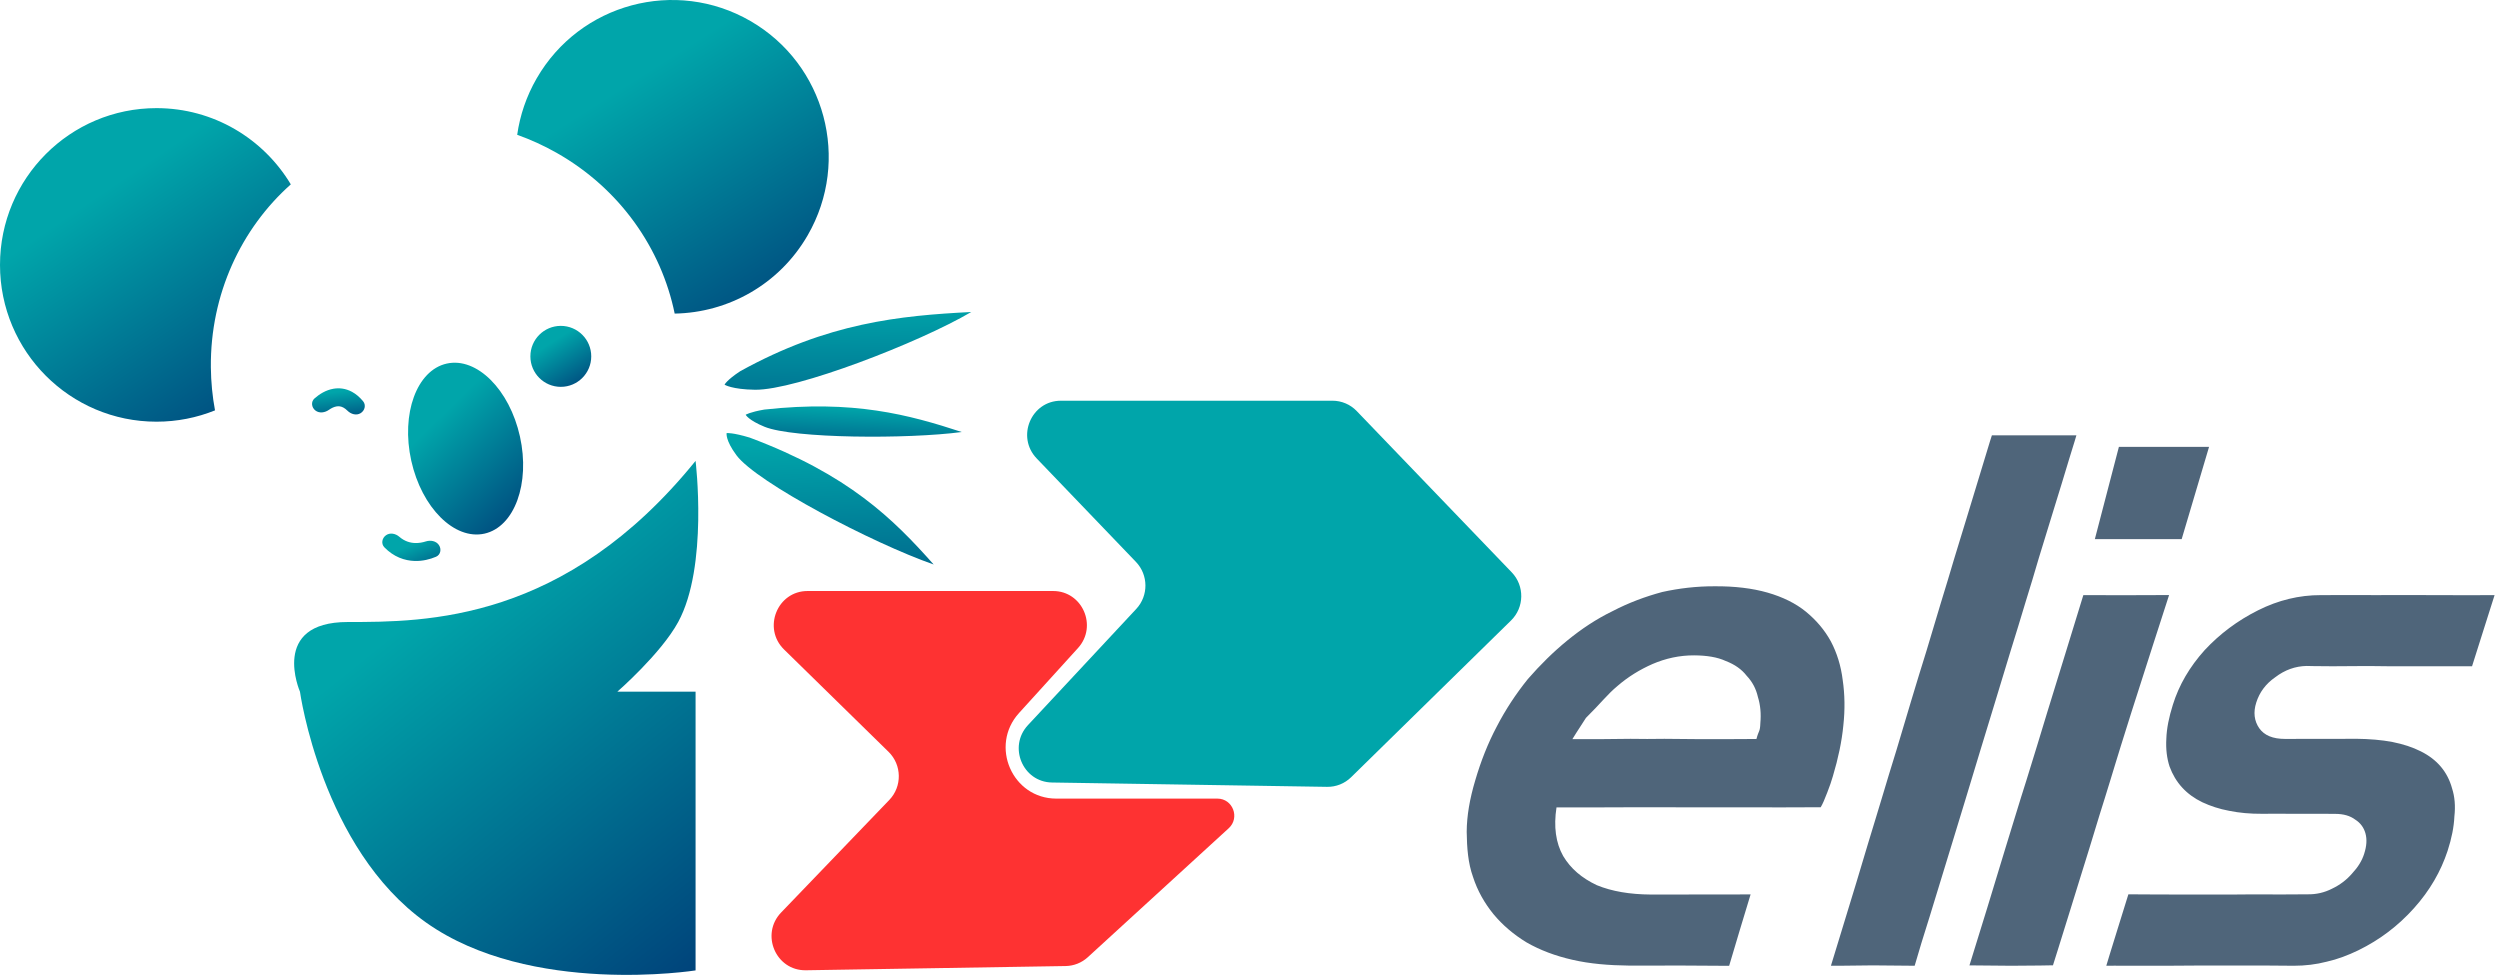 <svg width="418" height="163" viewBox="0 0 418 163" fill="none" xmlns="http://www.w3.org/2000/svg">
<path fill-rule="evenodd" clip-rule="evenodd" d="M35.949 68.613C32.927 69.834 29.626 70.506 26.168 70.506C11.716 70.506 0 58.77 0 44.292C0 29.815 11.716 18.079 26.168 18.079C35.704 18.079 44.049 23.19 48.623 30.826C40.347 38.188 35.144 49.179 35.256 61.412C35.279 63.873 35.516 66.28 35.949 68.613Z" fill="url(#paint0_linear_411_95)"/>
<path fill-rule="evenodd" clip-rule="evenodd" d="M86.476 22.543C86.932 19.311 88.001 16.111 89.73 13.111C96.956 0.573 112.96 -3.722 125.476 3.516C137.992 10.755 142.28 26.787 135.054 39.324C130.286 47.597 121.695 52.282 112.807 52.432C110.579 41.572 103.68 31.562 93.047 25.543C90.908 24.332 88.71 23.334 86.476 22.543Z" fill="url(#paint1_linear_411_95)"/>
<path d="M93.767 64.681C96.578 64.681 98.856 62.399 98.856 59.584C98.856 56.768 96.578 54.486 93.767 54.486C90.957 54.486 88.68 56.768 88.68 59.584C88.68 62.399 90.957 64.681 93.767 64.681Z" fill="url(#paint2_linear_411_95)"/>
<path d="M81 89.224C86.018 88.108 88.676 80.838 86.936 72.986C85.195 65.134 79.716 59.674 74.697 60.79C69.679 61.906 67.021 69.175 68.762 77.028C70.502 84.879 75.981 90.339 81 89.224Z" fill="url(#paint3_linear_411_95)"/>
<path d="M58.15 104C71.234 104 94.494 104 116.3 77.059C116.3 77.059 118.45 94.709 113.393 104C110.504 109.308 103.217 115.651 103.217 115.651H116.3V162.252C116.3 162.252 88.679 166.621 71.234 154.242C53.789 141.864 50.155 115.651 50.155 115.651C50.155 115.651 45.066 104 58.15 104Z" fill="url(#paint4_linear_411_95)"/>
<path fill-rule="evenodd" clip-rule="evenodd" d="M69.436 90.794C70.06 90.81 70.667 90.697 71.201 90.525C71.99 90.272 72.927 90.445 73.389 91.133C73.85 91.821 73.666 92.762 72.904 93.088C71.913 93.512 70.684 93.827 69.359 93.793C67.633 93.748 65.82 93.11 64.267 91.512C63.69 90.917 63.862 89.969 64.54 89.492C65.217 89.014 66.134 89.204 66.762 89.745C67.656 90.516 68.588 90.772 69.436 90.794Z" fill="url(#paint5_linear_411_95)"/>
<path fill-rule="evenodd" clip-rule="evenodd" d="M56.251 67.956C55.832 68.03 55.401 68.24 55.003 68.522C54.327 69.001 53.394 69.146 52.739 68.638C52.084 68.131 51.959 67.178 52.577 66.626C53.394 65.897 54.475 65.223 55.731 65.001C56.724 64.827 57.8 64.944 58.85 65.512C59.522 65.876 60.142 66.403 60.71 67.089C61.239 67.727 60.995 68.661 60.285 69.088C59.574 69.514 58.682 69.25 58.094 68.667C57.849 68.423 57.621 68.259 57.421 68.15C57.011 67.928 56.629 67.889 56.251 67.956Z" fill="url(#paint6_linear_411_95)"/>
<path d="M131.096 108.597L148.567 125.705C150.803 127.894 150.857 131.5 148.688 133.757L130.604 152.572C127.104 156.214 129.715 162.311 134.741 162.229L178.183 161.522C179.551 161.499 180.864 160.975 181.878 160.048L205.443 138.482C207.354 136.734 206.129 133.527 203.55 133.527H176.615C169.256 133.527 165.409 124.694 170.381 119.216L180.239 108.357C183.553 104.706 180.988 98.817 176.082 98.817H135.021C129.956 98.817 127.46 105.037 131.096 108.597Z" fill="#FE3232"/>
<path d="M222.797 67H177.386C172.406 67 169.872 73.043 173.337 76.654L189.928 93.948C192.024 96.133 192.048 99.596 189.984 101.812L171.874 121.241C168.517 124.844 170.993 130.758 175.892 130.835L221.889 131.561C223.386 131.585 224.83 131.007 225.904 129.954L252.644 103.746C254.879 101.556 254.932 97.952 252.763 95.696L226.843 68.728C225.781 67.623 224.321 67 222.797 67Z" fill="#00A5AA"/>
<path d="M272.455 161.449C268.954 161.411 265.8 161.143 262.928 160.48C260.055 159.83 257.491 158.861 255.247 157.573C253.067 156.247 251.207 154.654 249.707 152.844C248.207 150.995 247.04 148.943 246.296 146.648C245.45 144.29 245.27 141.765 245.232 139.088C245.245 136.399 245.745 133.543 246.655 130.496C247.591 127.296 248.771 124.288 250.271 121.458C251.733 118.64 253.451 116.027 255.465 113.528C257.542 111.144 259.722 108.99 262.068 107.078C264.415 105.165 266.89 103.508 269.621 102.182C272.314 100.78 275.084 99.747 277.93 98.982C280.764 98.358 283.7 98.014 286.688 98.026C290.035 98.001 292.984 98.358 295.536 99.085C298.062 99.811 300.229 100.869 301.961 102.284C303.692 103.712 305.076 105.331 306.128 107.256C307.141 109.181 307.808 111.323 308.103 113.72C308.449 116.091 308.5 118.628 308.205 121.305C307.949 123.956 307.359 126.773 306.461 129.769C306.23 130.572 305.91 131.516 305.512 132.523C305.089 133.619 304.756 134.422 304.422 134.971C304.422 134.971 301.64 134.984 297.511 134.996C295.421 134.996 293.01 134.971 290.433 134.984C287.817 134.984 285.06 134.984 282.29 134.984C279.546 134.984 276.789 134.984 274.199 134.971C271.596 134.984 269.185 134.984 267.12 134.996C262.992 134.984 260.247 134.996 260.247 134.996C259.747 138.234 260.132 140.937 261.363 143.129C262.62 145.233 264.454 146.801 266.98 147.999C269.531 149.045 272.506 149.542 276.02 149.567C276.02 149.567 280.187 149.58 284.354 149.555C288.535 149.567 292.702 149.542 292.702 149.542C292.702 149.542 291.805 152.512 290.894 155.508C290.022 158.478 289.112 161.487 289.112 161.487C289.112 161.487 284.944 161.449 280.751 161.436C276.622 161.461 272.455 161.449 272.455 161.449ZM262.902 123.583C262.902 123.583 264.812 123.583 267.698 123.583C269.147 123.571 270.775 123.545 272.635 123.532C274.443 123.571 276.366 123.558 278.289 123.532C280.226 123.558 282.123 123.571 283.944 123.583C285.727 123.571 287.419 123.583 288.881 123.583C291.766 123.571 293.677 123.558 293.677 123.558C294.074 122.041 294.28 122.427 294.331 120.897C294.472 119.341 294.344 117.888 293.92 116.524C293.6 115.122 292.972 113.974 292.035 112.98C291.215 111.922 290.073 111.106 288.548 110.52C287.15 109.87 285.368 109.589 283.265 109.576C280.815 109.564 278.482 110.086 276.315 111.017C274.199 111.947 272.237 113.146 270.467 114.675C268.711 116.129 267.698 117.539 265.173 120.028C263.955 121.864 262.902 123.583 262.902 123.583ZM306.13 161.474C306.13 161.474 306.553 160.085 307.297 157.663C308.04 155.253 309.079 151.786 310.361 147.63C310.977 145.526 311.656 143.27 312.375 140.911C313.118 138.527 313.862 135.991 314.657 133.403C315.426 130.815 316.247 128.125 317.094 125.397C317.914 122.669 318.748 119.851 319.568 117.11C320.415 114.344 321.235 111.552 322.107 108.824C322.915 106.109 323.736 103.419 324.518 100.78C325.313 98.23 326.057 95.719 326.762 93.348C327.505 90.938 328.185 88.707 328.826 86.604C330.083 82.461 331.147 78.955 331.878 76.571C332.596 74.149 333.045 72.785 333.045 72.785C333.045 72.785 336.584 72.785 340.123 72.785C343.662 72.785 347.176 72.785 347.176 72.785C347.176 72.785 346.778 74.162 346.022 76.558C345.304 78.942 344.239 82.461 342.944 86.617C342.329 88.644 341.649 90.875 340.905 93.258C340.213 95.655 339.444 98.179 338.623 100.831C337.854 103.406 337.02 106.122 336.174 108.837C335.353 111.59 334.494 114.344 333.661 117.11C332.827 119.889 331.968 122.681 331.135 125.384C330.301 128.138 329.493 130.815 328.711 133.39C327.903 136.003 327.134 138.527 326.416 140.911C325.698 143.27 325.005 145.539 324.364 147.617C323.094 151.773 322.043 155.228 321.274 157.624C320.556 160.072 320.132 161.474 320.132 161.474C320.132 161.474 316.619 161.436 313.131 161.411C309.63 161.474 306.13 161.474 306.13 161.474ZM329.292 161.411C329.292 161.411 330.472 157.573 332.267 151.798C333.152 148.879 334.191 145.462 335.293 141.855C335.857 140.044 336.434 138.17 337.011 136.258C337.576 134.359 338.204 132.434 338.807 130.496C339.396 128.545 339.999 126.633 340.589 124.721C341.179 122.796 341.743 120.935 342.295 119.112C343.423 115.453 344.462 112.088 345.359 109.181C347.141 103.381 348.334 99.505 348.334 99.505C348.334 99.505 351.86 99.518 355.374 99.518C358.913 99.505 362.671 99.493 362.671 99.493C362.671 99.493 357.502 115.491 356.374 119.086C355.81 120.922 355.22 122.809 354.617 124.683C354.04 126.608 353.412 128.545 352.835 130.496C352.232 132.434 351.655 134.359 351.04 136.271C350.463 138.183 349.898 140.032 349.334 141.867C348.193 145.488 347.167 148.879 346.257 151.786C344.461 157.599 343.256 161.398 343.256 161.398C343.256 161.398 339.781 161.474 336.28 161.474C332.767 161.449 329.292 161.411 329.292 161.411ZM352.172 161.474C352.172 161.474 353.07 158.478 354.006 155.508C354.942 152.538 355.865 149.529 355.865 149.529C355.865 149.529 357.724 149.555 360.533 149.555C361.943 149.567 363.572 149.567 365.341 149.567C367.098 149.555 368.97 149.555 370.842 149.567C372.715 149.567 374.574 149.567 376.343 149.542C378.1 149.555 379.716 149.529 381.152 149.555C383.934 149.555 385.832 149.529 385.832 149.529C387.281 149.555 388.653 149.236 389.897 148.599C391.244 147.961 392.359 147.107 393.27 146.049C394.27 144.978 394.924 143.907 395.283 142.773C395.706 141.472 395.783 140.338 395.501 139.33C395.244 138.4 394.68 137.597 393.808 137.049C392.949 136.399 391.833 136.08 390.449 136.08C390.449 136.08 387.397 136.054 384.332 136.067C381.229 136.042 378.241 136.067 378.241 136.067C376.254 136.08 374.407 135.914 372.727 135.57C371.06 135.264 369.586 134.767 368.239 134.142C365.546 132.842 363.738 130.853 362.751 128.163C362.302 126.786 362.11 125.257 362.212 123.51C362.264 121.815 362.649 119.902 363.303 117.837C364.328 114.535 366.098 111.501 368.624 108.697C371.163 105.968 374.138 103.75 377.549 102.042C380.934 100.346 384.434 99.493 388.051 99.505C388.051 99.505 389.872 99.505 392.59 99.493C395.308 99.518 398.925 99.493 402.592 99.493C406.182 99.505 409.836 99.505 412.567 99.518C415.273 99.505 417.094 99.505 417.094 99.505C417.094 99.505 416.158 102.475 415.209 105.446C414.273 108.429 413.326 111.399 413.326 111.399C413.326 111.399 411.595 111.399 408.99 111.399C406.4 111.399 402.951 111.399 399.476 111.399C396.001 111.336 392.564 111.386 389.974 111.399C387.371 111.399 385.666 111.348 385.666 111.348C383.768 111.386 382.024 112.011 380.421 113.235C378.818 114.344 377.78 115.772 377.241 117.48C376.728 119.099 376.907 120.527 377.728 121.738C378.588 122.962 380.011 123.548 382.062 123.548C382.062 123.548 385.024 123.548 387.987 123.536C390.961 123.548 393.911 123.523 393.911 123.523C396.155 123.548 398.194 123.714 400.002 124.058C401.797 124.415 403.374 124.925 404.759 125.626C407.516 127.003 409.235 129.068 409.991 131.835C410.428 133.186 410.569 134.767 410.374 136.5C410.298 138.247 409.926 140.147 409.235 142.275C408.106 145.679 406.298 148.866 403.605 151.862C400.963 154.807 397.886 157.14 394.321 158.886C392.603 159.715 390.833 160.391 389.012 160.799C387.243 161.257 385.396 161.474 383.537 161.474C383.537 161.474 381.575 161.461 378.652 161.436C377.177 161.449 375.459 161.449 373.625 161.436C371.753 161.436 369.816 161.436 367.855 161.436C365.906 161.449 363.918 161.449 362.097 161.474C360.25 161.461 358.532 161.474 357.058 161.474C354.121 161.449 352.172 161.474 352.172 161.474Z" fill="#4F657A"/>
<path d="M369.355 74.713H354.28L350.259 90.14H364.777L369.355 74.713Z" fill="#4F657A"/>
<path d="M123.14 76.125C121.232 73.556 121.493 72.407 121.493 72.407C121.493 72.407 122.523 72.309 125.354 73.168C141.886 79.357 149.341 86.758 156.111 94.385C145.891 90.823 126.507 80.656 123.14 76.125Z" fill="url(#paint7_linear_411_95)"/>
<path d="M126.245 65.166C122.374 65.113 121.145 64.32 121.145 64.32C121.145 64.32 121.492 63.559 123.761 62.068C138.404 53.969 150.421 52.772 162.396 52.166C153.65 57.312 133.063 65.258 126.245 65.166Z" fill="url(#paint8_linear_411_95)"/>
<path d="M127.848 71.362C125.118 70.249 124.678 69.346 124.678 69.346C124.678 69.346 125.347 68.904 127.787 68.481C142.709 66.833 151.939 69.33 160.809 72.233C151.731 73.438 132.657 73.325 127.848 71.362Z" fill="url(#paint9_linear_411_95)"/>
<defs>
<linearGradient id="paint0_linear_411_95" x1="24.54" y1="27.149" x2="71.074" y2="95.609" gradientUnits="userSpaceOnUse">
<stop stop-color="#00A5AA"/>
<stop offset="1" stop-color="#00005A"/>
</linearGradient>
<linearGradient id="paint1_linear_411_95" x1="112.765" y1="9.071" x2="158.05" y2="80.434" gradientUnits="userSpaceOnUse">
<stop stop-color="#00A5AA"/>
<stop offset="1" stop-color="#00005A"/>
</linearGradient>
<linearGradient id="paint2_linear_411_95" x1="93.816" y1="56.25" x2="102.602" y2="70.163" gradientUnits="userSpaceOnUse">
<stop stop-color="#00A5AA"/>
<stop offset="1" stop-color="#00005A"/>
</linearGradient>
<linearGradient id="paint3_linear_411_95" x1="77.805" y1="65.597" x2="105.639" y2="94.181" gradientUnits="userSpaceOnUse">
<stop stop-color="#00A5AA"/>
<stop offset="1" stop-color="#00005A"/>
</linearGradient>
<linearGradient id="paint4_linear_411_95" x1="83.285" y1="91.927" x2="163.359" y2="191.801" gradientUnits="userSpaceOnUse">
<stop stop-color="#00A5AA"/>
<stop offset="1" stop-color="#00005A"/>
</linearGradient>
<linearGradient id="paint5_linear_411_95" x1="71.853" y1="89.764" x2="76.637" y2="100.939" gradientUnits="userSpaceOnUse">
<stop stop-color="#00A5AA"/>
<stop offset="1" stop-color="#00005A"/>
</linearGradient>
<linearGradient id="paint6_linear_411_95" x1="57.581" y1="65.378" x2="58.708" y2="74.975" gradientUnits="userSpaceOnUse">
<stop stop-color="#00A5AA"/>
<stop offset="1" stop-color="#00005A"/>
</linearGradient>
<linearGradient id="paint7_linear_411_95" x1="139.558" y1="73.812" x2="142.085" y2="137.011" gradientUnits="userSpaceOnUse">
<stop stop-color="#00A5AA"/>
<stop offset="1" stop-color="#00005A"/>
</linearGradient>
<linearGradient id="paint8_linear_411_95" x1="142.376" y1="50.583" x2="142.895" y2="102.994" gradientUnits="userSpaceOnUse">
<stop stop-color="#00A5AA"/>
<stop offset="1" stop-color="#00005A"/>
</linearGradient>
<linearGradient id="paint9_linear_411_95" x1="142.947" y1="68.217" x2="142.154" y2="84.807" gradientUnits="userSpaceOnUse">
<stop stop-color="#00A5AA"/>
<stop offset="1" stop-color="#00005A"/>
</linearGradient>
</defs>
</svg>
